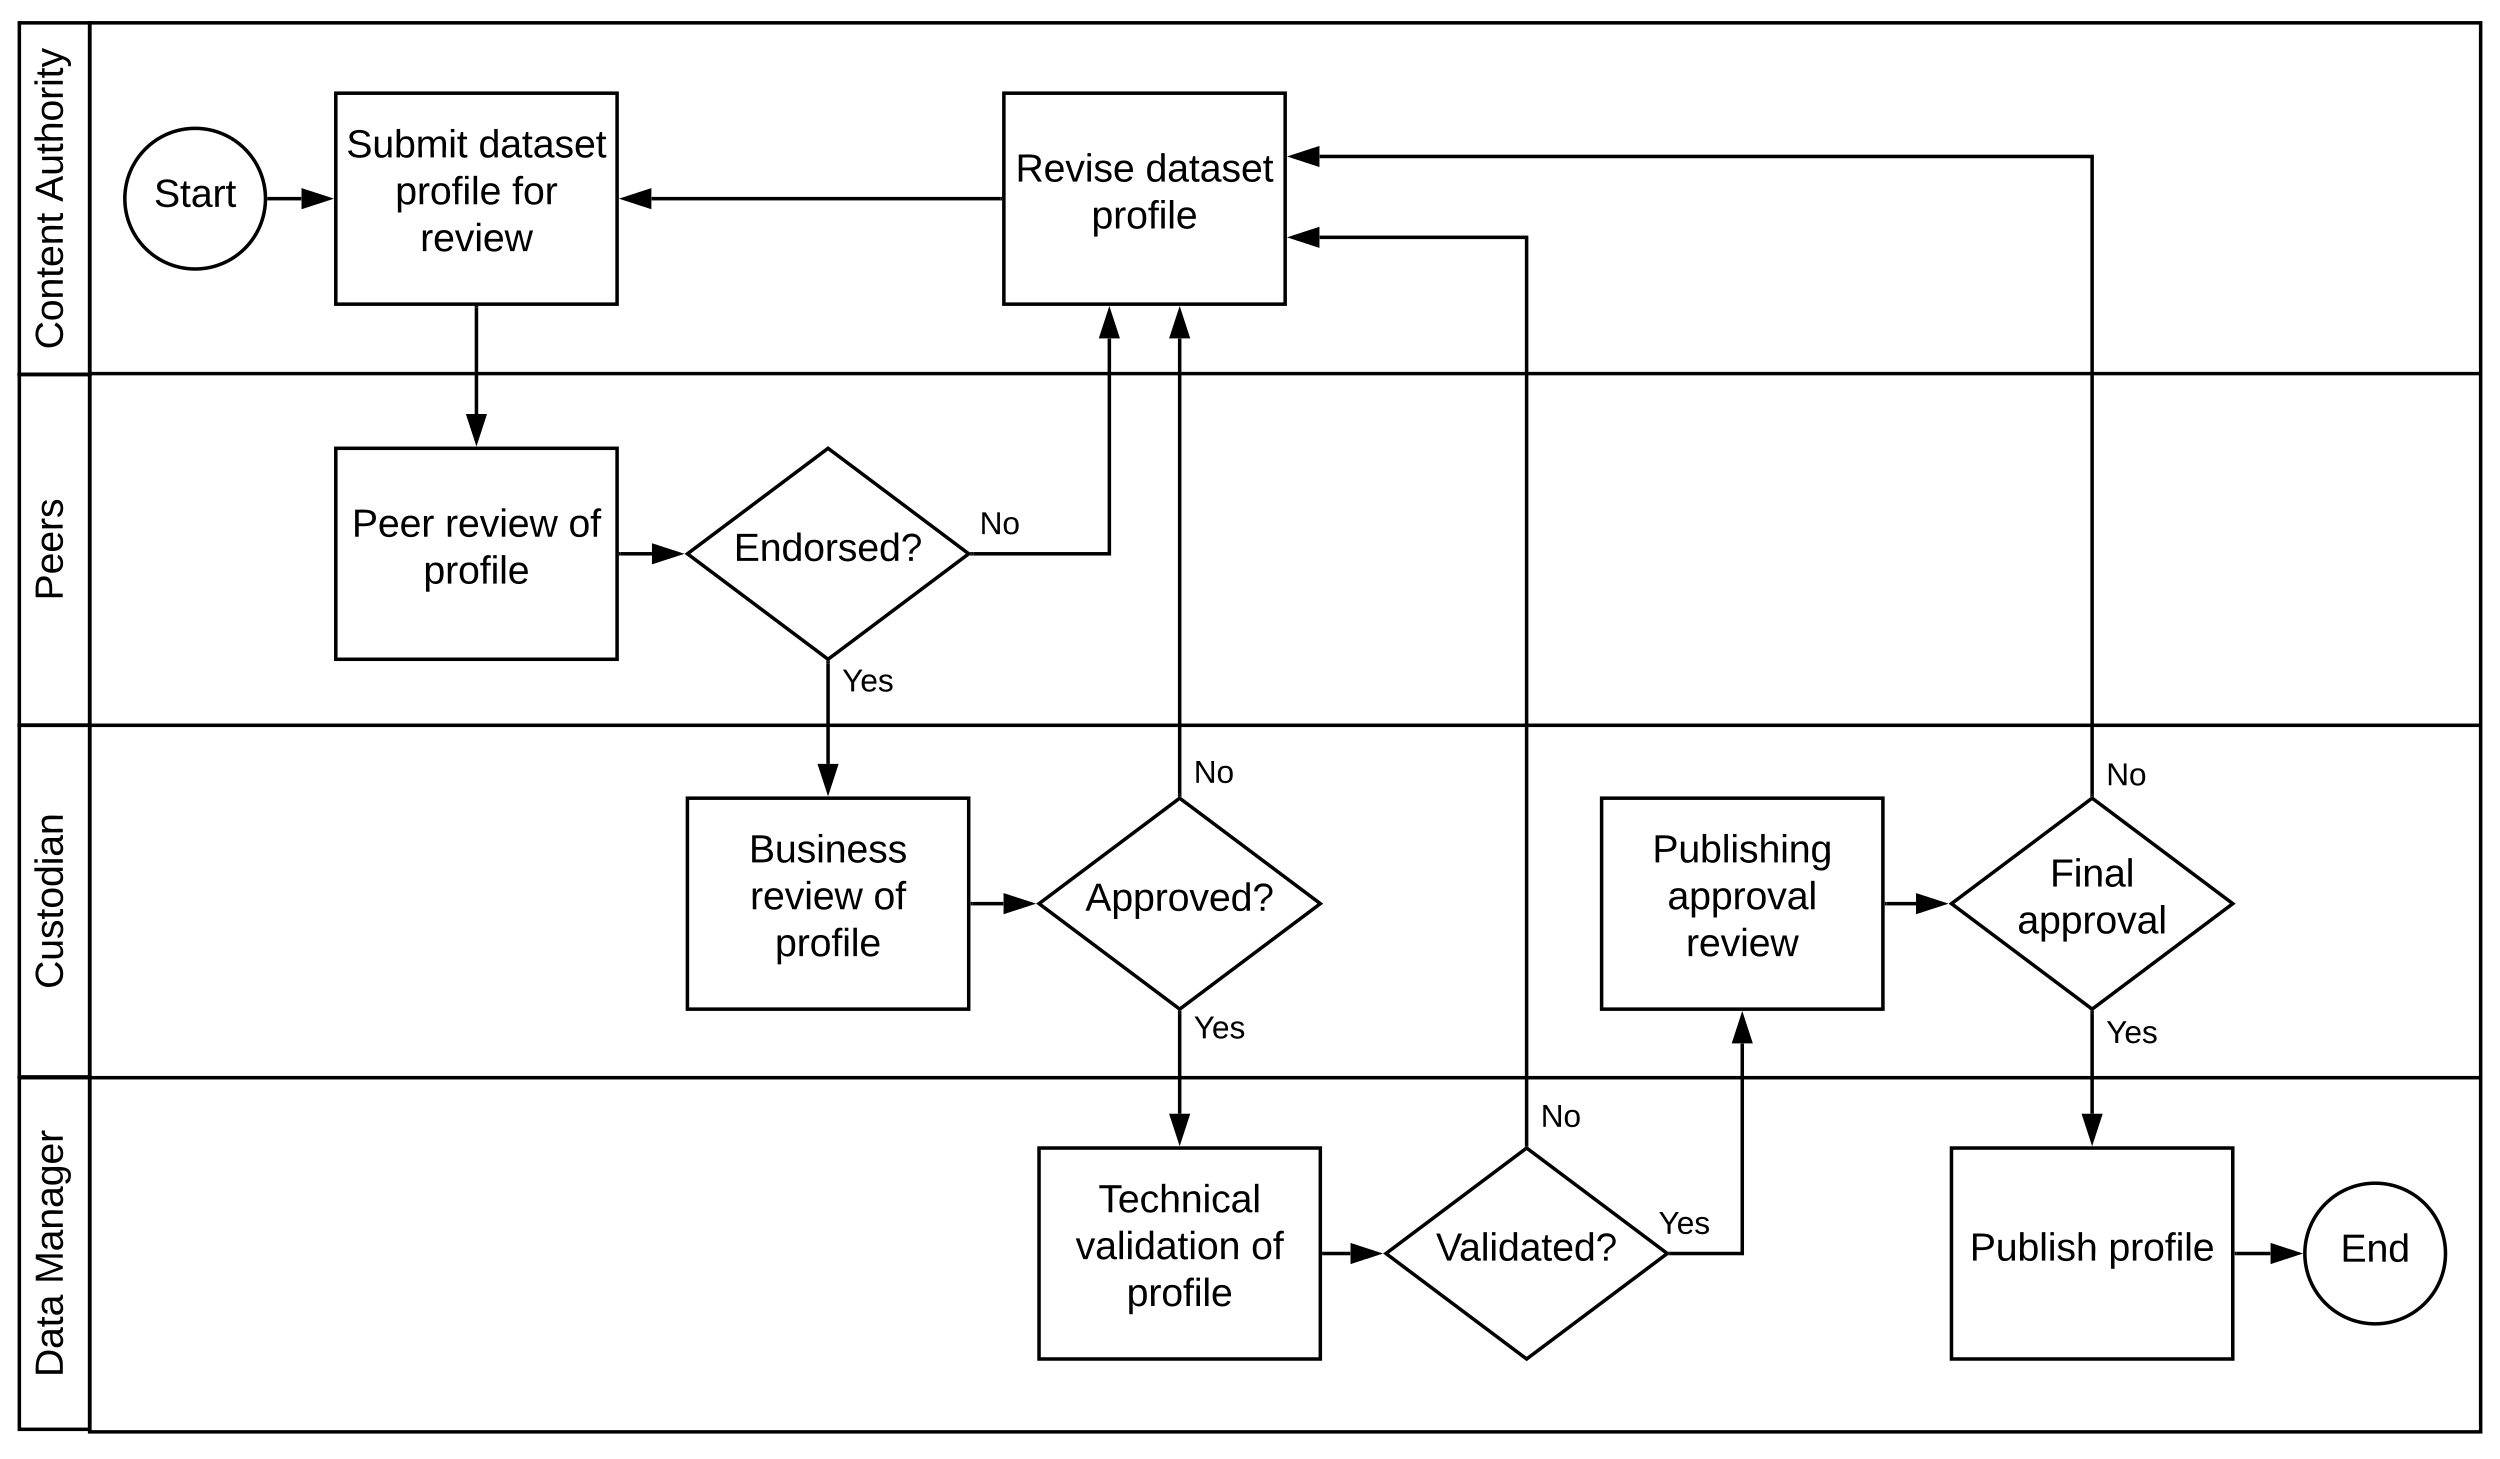 <svg xmlns="http://www.w3.org/2000/svg" xmlns:xlink="http://www.w3.org/1999/xlink" xmlns:lucid="lucid" width="1422" height="830"><g transform="translate(-9 -7)" lucid:page-tab-id="XqSMLgpjne7T"><path d="M0 0h1449.6v1025.5H0z" fill="#fff"/><path d="M60 620h1360v201.45H60zM60 219.5h1360v200.05H60zM60 20h1360v199.5H60zM60 419.55h1360V620H60z" stroke="#000" stroke-width="2" fill-opacity="0"/><path d="M400 461h160v120H400z" stroke="#000" stroke-width="2" fill="#fff"/><use xlink:href="#a" transform="matrix(1,0,0,1,405,466) translate(29.969 31.528)"/><use xlink:href="#b" transform="matrix(1,0,0,1,405,466) translate(30.648 58.194)"/><use xlink:href="#c" transform="matrix(1,0,0,1,405,466) translate(100.833 58.194)"/><use xlink:href="#d" transform="matrix(1,0,0,1,405,466) translate(44.846 84.861)"/><path d="M600 660h160v120H600z" stroke="#000" stroke-width="2" fill="#fff"/><use xlink:href="#e" transform="matrix(1,0,0,1,605,665) translate(28.796 31.528)"/><use xlink:href="#f" transform="matrix(1,0,0,1,605,665) translate(15.833 58.194)"/><use xlink:href="#c" transform="matrix(1,0,0,1,605,665) translate(115.648 58.194)"/><use xlink:href="#d" transform="matrix(1,0,0,1,605,665) translate(44.846 84.861)"/><path d="M200 60h160v120H200z" stroke="#000" stroke-width="2" fill="#fff"/><use xlink:href="#g" transform="matrix(1,0,0,1,205,65) translate(0.988 31.528)"/><use xlink:href="#h" transform="matrix(1,0,0,1,205,65) translate(76.173 31.528)"/><use xlink:href="#i" transform="matrix(1,0,0,1,205,65) translate(28.827 58.194)"/><use xlink:href="#j" transform="matrix(1,0,0,1,205,65) translate(95.309 58.194)"/><use xlink:href="#k" transform="matrix(1,0,0,1,205,65) translate(42.994 84.861)"/><path d="M160 120c0 22.1-17.9 40-40 40s-40-17.9-40-40 17.9-40 40-40 40 17.9 40 40z" stroke="#000" stroke-width="2" fill="#fff"/><use xlink:href="#l" transform="matrix(1,0,0,1,85,85) translate(11.574 39.653)"/><path d="M162 120h18.5" stroke="#000" stroke-width="2" fill="none"/><path d="M162.03 121h-1.1l.07-1-.03-1h1.06z"/><path d="M195.76 120l-14.26 4.64v-9.28z" stroke="#000" stroke-width="2"/><path d="M280 182v60.5" stroke="#000" stroke-width="2" fill="none"/><path d="M281 182.03h-2V181h2z"/><path d="M280 257.76l-4.64-14.26h9.28z" stroke="#000" stroke-width="2"/><path d="M680 461l80 60-80 60-80-60z" stroke="#000" stroke-width="2" fill="#fff"/><use xlink:href="#m" transform="matrix(1,0,0,1,605,466) translate(21.332 59.028)"/><path d="M562 521h17.83" stroke="#000" stroke-width="2" fill="none"/><path d="M562.03 522H561v-2h1.03z"/><path d="M595.1 521l-14.27 4.64v-9.28z" stroke="#000" stroke-width="2"/><path d="M877.34 660l80 60-80 60-80-60z" stroke="#000" stroke-width="2" fill="#fff"/><use xlink:href="#n" transform="matrix(1,0,0,1,802.344,665) translate(23.431 59.028)"/><path d="M680 583.25v57.25" stroke="#000" stroke-width="2" fill="none"/><path d="M680 582.25l1-.75v1.78h-2v-1.78z"/><path d="M680 655.76l-4.64-14.26h9.28z" stroke="#000" stroke-width="2"/><use xlink:href="#o" transform="matrix(1,0,0,1,688,583.2) translate(0 14.4)"/><path d="M762 720h15.18" stroke="#000" stroke-width="2" fill="none"/><path d="M762.03 721H761v-2h1.03z"/><path d="M792.44 720l-14.26 4.64v-9.28z" stroke="#000" stroke-width="2"/><path d="M580 60h160v120H580z" stroke="#000" stroke-width="2" fill="#fff"/><use xlink:href="#p" transform="matrix(1,0,0,1,585,65) translate(1.605 45.278)"/><use xlink:href="#h" transform="matrix(1,0,0,1,585,65) translate(75.556 45.278)"/><use xlink:href="#d" transform="matrix(1,0,0,1,585,65) translate(44.846 71.944)"/><path d="M877.34 657.75V142H759.5" stroke="#000" stroke-width="2" fill="none"/><path d="M878.34 659.5l-1-.75-1 .75v-1.78h2z"/><path d="M744.24 142l14.26-4.64v9.28z" stroke="#000" stroke-width="2"/><use xlink:href="#q" transform="matrix(1,0,0,1,885.344,633.537) translate(0 14.4)"/><path d="M200 262h160v120H200z" stroke="#000" stroke-width="2" fill="#fff"/><use xlink:href="#r" transform="matrix(1,0,0,1,205,267) translate(4.136 45.278)"/><use xlink:href="#b" transform="matrix(1,0,0,1,205,267) translate(57.16 45.278)"/><use xlink:href="#c" transform="matrix(1,0,0,1,205,267) translate(127.346 45.278)"/><use xlink:href="#d" transform="matrix(1,0,0,1,205,267) translate(44.846 71.944)"/><path d="M920 461h160v120H920z" stroke="#000" stroke-width="2" fill="#fff"/><use xlink:href="#s" transform="matrix(1,0,0,1,925,466) translate(23.858 31.528)"/><use xlink:href="#t" transform="matrix(1,0,0,1,925,466) translate(32.469 58.194)"/><use xlink:href="#k" transform="matrix(1,0,0,1,925,466) translate(42.994 84.861)"/><path d="M960 720h40V600.5" stroke="#000" stroke-width="2" fill="none"/><path d="M960.04 721h-2.36l1.33-1-1.32-1h2.36z"/><path d="M1000 585.24l4.64 14.26h-9.28z" stroke="#000" stroke-width="2"/><use xlink:href="#o" transform="matrix(1,0,0,1,952.369,694.4) translate(0 14.4)"/><path d="M1400 720c0 22.1-17.9 40-40 40s-40-17.9-40-40 17.9-40 40-40 40 17.9 40 40z" stroke="#000" stroke-width="2" fill="#fff"/><use xlink:href="#u" transform="matrix(1,0,0,1,1325,685) translate(15.247 39.653)"/><path d="M1199 461l80 60-80 60-80-60z" stroke="#000" stroke-width="2" fill="#fff"/><use xlink:href="#v" transform="matrix(1,0,0,1,1124,466) translate(51.024 45.278)"/><use xlink:href="#w" transform="matrix(1,0,0,1,1124,466) translate(32.474 71.944)"/><path d="M1082 521h16.83" stroke="#000" stroke-width="2" fill="none"/><path d="M1082.03 522H1081v-2h1.03z"/><path d="M1114.1 521l-14.27 4.64v-9.28z" stroke="#000" stroke-width="2"/><path d="M1199 583.25v57.25" stroke="#000" stroke-width="2" fill="none"/><path d="M1200 583.28h-2v-1.78l1 .75 1-.75z"/><path d="M1199 655.76l-4.64-14.26h9.28z" stroke="#000" stroke-width="2"/><use xlink:href="#o" transform="matrix(1,0,0,1,1207,585.867) translate(0 14.4)"/><path d="M1199 458.75V96H759.5" stroke="#000" stroke-width="2" fill="none"/><path d="M1200 460.5l-1-.75-1 .75v-1.78h2z"/><path d="M744.24 96l14.26-4.64v9.28z" stroke="#000" stroke-width="2"/><use xlink:href="#q" transform="matrix(1,0,0,1,1207,439.269) translate(0 14.4)"/><path d="M1119 660h160v120h-160z" stroke="#000" stroke-width="2" fill="#fff"/><use xlink:href="#x" transform="matrix(1,0,0,1,1124,665) translate(5.401 59.028)"/><use xlink:href="#d" transform="matrix(1,0,0,1,1124,665) translate(84.29 59.028)"/><path d="M1281 720h19.5" stroke="#000" stroke-width="2" fill="none"/><path d="M1281.03 721H1280v-2h1.03z"/><path d="M1315.76 720l-14.26 4.64v-9.28z" stroke="#000" stroke-width="2"/><path d="M20 620h40v200H20z" stroke="#000" stroke-width="2" fill-opacity="0"/><use xlink:href="#y" transform="matrix(-1.8369701987210297e-16,-1,1,-1.8369701987210297e-16,25,815) translate(24.722 19.715)"/><use xlink:href="#z" transform="matrix(-1.8369701987210297e-16,-1,1,-1.8369701987210297e-16,25,815) translate(77.747 19.715)"/><path d="M20 220h40v199.55H20z" stroke="#000" stroke-width="2" fill-opacity="0"/><use xlink:href="#A" transform="matrix(-1.8369701987210297e-16,-1,1,-1.8369701987210297e-16,25,414.553) translate(66.019 19.653)"/><path d="M20 20h40v200H20z" stroke="#000" stroke-width="2" fill-opacity="0"/><use xlink:href="#B" transform="matrix(-1.8369701987210297e-16,-1,1,-1.8369701987210297e-16,25,215) translate(9.29 19.715)"/><use xlink:href="#C" transform="matrix(-1.8369701987210297e-16,-1,1,-1.8369701987210297e-16,25,215) translate(93.179 19.715)"/><path d="M20 419.55h40v200H20z" stroke="#000" stroke-width="2" fill-opacity="0"/><use xlink:href="#D" transform="matrix(-1.8369701987210297e-16,-1,1,-1.8369701987210297e-16,25,614.553) translate(45.062 19.715)"/><path d="M578 120H379.5" stroke="#000" stroke-width="2" fill="none"/><path d="M579 121h-1.03v-2H579z"/><path d="M364.24 120l14.26-4.64v9.28z" stroke="#000" stroke-width="2"/><path d="M480 384.25v57.25" stroke="#000" stroke-width="2" fill="none"/><path d="M481 384.28h-2v-1.78l1 .75 1-.75z"/><path d="M480 456.76l-4.64-14.26h9.28z" stroke="#000" stroke-width="2"/><g><use xlink:href="#o" transform="matrix(1,0,0,1,488,385.867) translate(0 14.4)"/></g><path d="M480 262l80 60-80 60-80-60z" stroke="#000" stroke-width="2" fill="#fff"/><g><use xlink:href="#E" transform="matrix(1,0,0,1,405,267) translate(21.332 59.028)"/></g><path d="M362 322h17.83" stroke="#000" stroke-width="2" fill="none"/><path d="M362.03 323H361v-2h1.03z"/><path d="M395.1 322l-14.27 4.64v-9.28z" stroke="#000" stroke-width="2"/><path d="M562.67 322H640V199.5" stroke="#000" stroke-width="2" fill="none"/><path d="M562.7 323h-2.37l1.34-1-1.34-1h2.36z"/><path d="M640 184.24l4.64 14.26h-9.28z" stroke="#000" stroke-width="2"/><g><use xlink:href="#q" transform="matrix(1,0,0,1,566.204,296.4) translate(0 14.4)"/></g><path d="M680 458.75V199.5" stroke="#000" stroke-width="2" fill="none"/><path d="M681 460.5l-1-.75-1 .75v-1.78h2z"/><path d="M680 184.24l4.64 14.26h-9.28z" stroke="#000" stroke-width="2"/><g><use xlink:href="#q" transform="matrix(1,0,0,1,688,437.867) translate(0 14.4)"/></g><defs><path d="M160-131c35 5 61 23 61 61C221 17 115-2 30 0v-248c76 3 177-17 177 60 0 33-19 50-47 57zm-97-11c50-1 110 9 110-42 0-47-63-36-110-37v79zm0 115c55-2 124 14 124-45 0-56-70-42-124-44v89" id="F"/><path d="M84 4C-5 8 30-112 23-190h32v120c0 31 7 50 39 49 72-2 45-101 50-169h31l1 190h-30c-1-10 1-25-2-33-11 22-28 36-60 37" id="G"/><path d="M135-143c-3-34-86-38-87 0 15 53 115 12 119 90S17 21 10-45l28-5c4 36 97 45 98 0-10-56-113-15-118-90-4-57 82-63 122-42 12 7 21 19 24 35" id="H"/><path d="M24-231v-30h32v30H24zM24 0v-190h32V0H24" id="I"/><path d="M117-194c89-4 53 116 60 194h-32v-121c0-31-8-49-39-48C34-167 62-67 57 0H25l-1-190h30c1 10-1 24 2 32 11-22 29-35 61-36" id="J"/><path d="M100-194c63 0 86 42 84 106H49c0 40 14 67 53 68 26 1 43-12 49-29l28 8c-11 28-37 45-77 45C44 4 14-33 15-96c1-61 26-98 85-98zm52 81c6-60-76-77-97-28-3 7-6 17-6 28h103" id="K"/><g id="a"><use transform="matrix(0.062,0,0,0.062,0,0)" xlink:href="#F"/><use transform="matrix(0.062,0,0,0.062,14.815,0)" xlink:href="#G"/><use transform="matrix(0.062,0,0,0.062,27.16,0)" xlink:href="#H"/><use transform="matrix(0.062,0,0,0.062,38.272,0)" xlink:href="#I"/><use transform="matrix(0.062,0,0,0.062,43.148,0)" xlink:href="#J"/><use transform="matrix(0.062,0,0,0.062,55.494,0)" xlink:href="#K"/><use transform="matrix(0.062,0,0,0.062,67.84,0)" xlink:href="#H"/><use transform="matrix(0.062,0,0,0.062,78.951,0)" xlink:href="#H"/></g><path d="M114-163C36-179 61-72 57 0H25l-1-190h30c1 12-1 29 2 39 6-27 23-49 58-41v29" id="L"/><path d="M108 0H70L1-190h34L89-25l56-165h34" id="M"/><path d="M206 0h-36l-40-164L89 0H53L-1-190h32L70-26l43-164h34l41 164 42-164h31" id="N"/><g id="b"><use transform="matrix(0.062,0,0,0.062,0,0)" xlink:href="#L"/><use transform="matrix(0.062,0,0,0.062,7.346,0)" xlink:href="#K"/><use transform="matrix(0.062,0,0,0.062,19.691,0)" xlink:href="#M"/><use transform="matrix(0.062,0,0,0.062,30.802,0)" xlink:href="#I"/><use transform="matrix(0.062,0,0,0.062,35.679,0)" xlink:href="#K"/><use transform="matrix(0.062,0,0,0.062,48.025,0)" xlink:href="#N"/></g><path d="M100-194c62-1 85 37 85 99 1 63-27 99-86 99S16-35 15-95c0-66 28-99 85-99zM99-20c44 1 53-31 53-75 0-43-8-75-51-75s-53 32-53 75 10 74 51 75" id="O"/><path d="M101-234c-31-9-42 10-38 44h38v23H63V0H32v-167H5v-23h27c-7-52 17-82 69-68v24" id="P"/><g id="c"><use transform="matrix(0.062,0,0,0.062,0,0)" xlink:href="#O"/><use transform="matrix(0.062,0,0,0.062,12.346,0)" xlink:href="#P"/></g><path d="M115-194c55 1 70 41 70 98S169 2 115 4C84 4 66-9 55-30l1 105H24l-1-265h31l2 30c10-21 28-34 59-34zm-8 174c40 0 45-34 45-75s-6-73-45-74c-42 0-51 32-51 76 0 43 10 73 51 73" id="Q"/><path d="M24 0v-261h32V0H24" id="R"/><g id="d"><use transform="matrix(0.062,0,0,0.062,0,0)" xlink:href="#Q"/><use transform="matrix(0.062,0,0,0.062,12.346,0)" xlink:href="#L"/><use transform="matrix(0.062,0,0,0.062,19.691,0)" xlink:href="#O"/><use transform="matrix(0.062,0,0,0.062,32.037,0)" xlink:href="#P"/><use transform="matrix(0.062,0,0,0.062,38.21,0)" xlink:href="#I"/><use transform="matrix(0.062,0,0,0.062,43.086,0)" xlink:href="#R"/><use transform="matrix(0.062,0,0,0.062,47.963,0)" xlink:href="#K"/></g><path d="M127-220V0H93v-220H8v-28h204v28h-85" id="S"/><path d="M96-169c-40 0-48 33-48 73s9 75 48 75c24 0 41-14 43-38l32 2c-6 37-31 61-74 61-59 0-76-41-82-99-10-93 101-131 147-64 4 7 5 14 7 22l-32 3c-4-21-16-35-41-35" id="T"/><path d="M106-169C34-169 62-67 57 0H25v-261h32l-1 103c12-21 28-36 61-36 89 0 53 116 60 194h-32v-121c2-32-8-49-39-48" id="U"/><path d="M141-36C126-15 110 5 73 4 37 3 15-17 15-53c-1-64 63-63 125-63 3-35-9-54-41-54-24 1-41 7-42 31l-33-3c5-37 33-52 76-52 45 0 72 20 72 64v82c-1 20 7 32 28 27v20c-31 9-61-2-59-35zM48-53c0 20 12 33 32 33 41-3 63-29 60-74-43 2-92-5-92 41" id="V"/><g id="e"><use transform="matrix(0.062,0,0,0.062,0,0)" xlink:href="#S"/><use transform="matrix(0.062,0,0,0.062,11.049,0)" xlink:href="#K"/><use transform="matrix(0.062,0,0,0.062,23.395,0)" xlink:href="#T"/><use transform="matrix(0.062,0,0,0.062,34.506,0)" xlink:href="#U"/><use transform="matrix(0.062,0,0,0.062,46.852,0)" xlink:href="#J"/><use transform="matrix(0.062,0,0,0.062,59.198,0)" xlink:href="#I"/><use transform="matrix(0.062,0,0,0.062,64.074,0)" xlink:href="#T"/><use transform="matrix(0.062,0,0,0.062,75.185,0)" xlink:href="#V"/><use transform="matrix(0.062,0,0,0.062,87.531,0)" xlink:href="#R"/></g><path d="M85-194c31 0 48 13 60 33l-1-100h32l1 261h-30c-2-10 0-23-3-31C134-8 116 4 85 4 32 4 16-35 15-94c0-66 23-100 70-100zm9 24c-40 0-46 34-46 75 0 40 6 74 45 74 42 0 51-32 51-76 0-42-9-74-50-73" id="W"/><path d="M59-47c-2 24 18 29 38 22v24C64 9 27 4 27-40v-127H5v-23h24l9-43h21v43h35v23H59v120" id="X"/><g id="f"><use transform="matrix(0.062,0,0,0.062,0,0)" xlink:href="#M"/><use transform="matrix(0.062,0,0,0.062,11.111,0)" xlink:href="#V"/><use transform="matrix(0.062,0,0,0.062,23.457,0)" xlink:href="#R"/><use transform="matrix(0.062,0,0,0.062,28.333,0)" xlink:href="#I"/><use transform="matrix(0.062,0,0,0.062,33.21,0)" xlink:href="#W"/><use transform="matrix(0.062,0,0,0.062,45.556,0)" xlink:href="#V"/><use transform="matrix(0.062,0,0,0.062,57.901,0)" xlink:href="#X"/><use transform="matrix(0.062,0,0,0.062,64.074,0)" xlink:href="#I"/><use transform="matrix(0.062,0,0,0.062,68.951,0)" xlink:href="#O"/><use transform="matrix(0.062,0,0,0.062,81.296,0)" xlink:href="#J"/></g><path d="M185-189c-5-48-123-54-124 2 14 75 158 14 163 119 3 78-121 87-175 55-17-10-28-26-33-46l33-7c5 56 141 63 141-1 0-78-155-14-162-118-5-82 145-84 179-34 5 7 8 16 11 25" id="Y"/><path d="M115-194c53 0 69 39 70 98 0 66-23 100-70 100C84 3 66-7 56-30L54 0H23l1-261h32v101c10-23 28-34 59-34zm-8 174c40 0 45-34 45-75 0-40-5-75-45-74-42 0-51 32-51 76 0 43 10 73 51 73" id="Z"/><path d="M210-169c-67 3-38 105-44 169h-31v-121c0-29-5-50-35-48C34-165 62-65 56 0H25l-1-190h30c1 10-1 24 2 32 10-44 99-50 107 0 11-21 27-35 58-36 85-2 47 119 55 194h-31v-121c0-29-5-49-35-48" id="aa"/><g id="g"><use transform="matrix(0.062,0,0,0.062,0,0)" xlink:href="#Y"/><use transform="matrix(0.062,0,0,0.062,14.815,0)" xlink:href="#G"/><use transform="matrix(0.062,0,0,0.062,27.16,0)" xlink:href="#Z"/><use transform="matrix(0.062,0,0,0.062,39.506,0)" xlink:href="#aa"/><use transform="matrix(0.062,0,0,0.062,57.963,0)" xlink:href="#I"/><use transform="matrix(0.062,0,0,0.062,62.84,0)" xlink:href="#X"/></g><g id="h"><use transform="matrix(0.062,0,0,0.062,0,0)" xlink:href="#W"/><use transform="matrix(0.062,0,0,0.062,12.346,0)" xlink:href="#V"/><use transform="matrix(0.062,0,0,0.062,24.691,0)" xlink:href="#X"/><use transform="matrix(0.062,0,0,0.062,30.864,0)" xlink:href="#V"/><use transform="matrix(0.062,0,0,0.062,43.21,0)" xlink:href="#H"/><use transform="matrix(0.062,0,0,0.062,54.321,0)" xlink:href="#K"/><use transform="matrix(0.062,0,0,0.062,66.667,0)" xlink:href="#X"/></g><g id="i"><use transform="matrix(0.062,0,0,0.062,0,0)" xlink:href="#Q"/><use transform="matrix(0.062,0,0,0.062,12.346,0)" xlink:href="#L"/><use transform="matrix(0.062,0,0,0.062,19.691,0)" xlink:href="#O"/><use transform="matrix(0.062,0,0,0.062,32.037,0)" xlink:href="#P"/><use transform="matrix(0.062,0,0,0.062,38.21,0)" xlink:href="#I"/><use transform="matrix(0.062,0,0,0.062,43.086,0)" xlink:href="#R"/><use transform="matrix(0.062,0,0,0.062,47.963,0)" xlink:href="#K"/></g><g id="j"><use transform="matrix(0.062,0,0,0.062,0,0)" xlink:href="#P"/><use transform="matrix(0.062,0,0,0.062,6.173,0)" xlink:href="#O"/><use transform="matrix(0.062,0,0,0.062,18.519,0)" xlink:href="#L"/></g><g id="k"><use transform="matrix(0.062,0,0,0.062,0,0)" xlink:href="#L"/><use transform="matrix(0.062,0,0,0.062,7.346,0)" xlink:href="#K"/><use transform="matrix(0.062,0,0,0.062,19.691,0)" xlink:href="#M"/><use transform="matrix(0.062,0,0,0.062,30.802,0)" xlink:href="#I"/><use transform="matrix(0.062,0,0,0.062,35.679,0)" xlink:href="#K"/><use transform="matrix(0.062,0,0,0.062,48.025,0)" xlink:href="#N"/></g><g id="l"><use transform="matrix(0.062,0,0,0.062,0,0)" xlink:href="#Y"/><use transform="matrix(0.062,0,0,0.062,14.815,0)" xlink:href="#X"/><use transform="matrix(0.062,0,0,0.062,20.988,0)" xlink:href="#V"/><use transform="matrix(0.062,0,0,0.062,33.333,0)" xlink:href="#L"/><use transform="matrix(0.062,0,0,0.062,40.679,0)" xlink:href="#X"/></g><path d="M205 0l-28-72H64L36 0H1l101-248h38L239 0h-34zm-38-99l-47-123c-12 45-31 82-46 123h93" id="ab"/><path d="M103-251c84 0 111 97 45 133-19 10-37 24-39 52H78c0-63 77-55 77-114 0-30-21-42-52-43-32 0-53 17-56 46l-32-2c7-45 34-72 88-72zM77 0v-35h34V0H77" id="ac"/><g id="m"><use transform="matrix(0.062,0,0,0.062,0,0)" xlink:href="#ab"/><use transform="matrix(0.062,0,0,0.062,14.815,0)" xlink:href="#Q"/><use transform="matrix(0.062,0,0,0.062,27.16,0)" xlink:href="#Q"/><use transform="matrix(0.062,0,0,0.062,39.506,0)" xlink:href="#L"/><use transform="matrix(0.062,0,0,0.062,46.852,0)" xlink:href="#O"/><use transform="matrix(0.062,0,0,0.062,59.198,0)" xlink:href="#M"/><use transform="matrix(0.062,0,0,0.062,70.309,0)" xlink:href="#K"/><use transform="matrix(0.062,0,0,0.062,82.654,0)" xlink:href="#W"/><use transform="matrix(0.062,0,0,0.062,95,0)" xlink:href="#ac"/></g><path d="M137 0h-34L2-248h35l83 218 83-218h36" id="ad"/><g id="n"><use transform="matrix(0.062,0,0,0.062,0,0)" xlink:href="#ad"/><use transform="matrix(0.062,0,0,0.062,13.148,0)" xlink:href="#V"/><use transform="matrix(0.062,0,0,0.062,25.494,0)" xlink:href="#R"/><use transform="matrix(0.062,0,0,0.062,30.37,0)" xlink:href="#I"/><use transform="matrix(0.062,0,0,0.062,35.247,0)" xlink:href="#W"/><use transform="matrix(0.062,0,0,0.062,47.593,0)" xlink:href="#V"/><use transform="matrix(0.062,0,0,0.062,59.938,0)" xlink:href="#X"/><use transform="matrix(0.062,0,0,0.062,66.111,0)" xlink:href="#K"/><use transform="matrix(0.062,0,0,0.062,78.457,0)" xlink:href="#W"/><use transform="matrix(0.062,0,0,0.062,90.802,0)" xlink:href="#ac"/></g><path d="M137-103V0h-34v-103L8-248h37l75 118 75-118h37" id="ae"/><g id="o"><use transform="matrix(0.05,0,0,0.05,0,0)" xlink:href="#ae"/><use transform="matrix(0.05,0,0,0.05,10.35,0)" xlink:href="#K"/><use transform="matrix(0.05,0,0,0.05,20.35,0)" xlink:href="#H"/></g><path d="M233-177c-1 41-23 64-60 70L243 0h-38l-65-103H63V0H30v-248c88 3 205-21 203 71zM63-129c60-2 137 13 137-47 0-61-80-42-137-45v92" id="af"/><g id="p"><use transform="matrix(0.062,0,0,0.062,0,0)" xlink:href="#af"/><use transform="matrix(0.062,0,0,0.062,15.988,0)" xlink:href="#K"/><use transform="matrix(0.062,0,0,0.062,28.333,0)" xlink:href="#M"/><use transform="matrix(0.062,0,0,0.062,39.444,0)" xlink:href="#I"/><use transform="matrix(0.062,0,0,0.062,44.321,0)" xlink:href="#H"/><use transform="matrix(0.062,0,0,0.062,55.432,0)" xlink:href="#K"/></g><path d="M190 0L58-211 59 0H30v-248h39L202-35l-2-213h31V0h-41" id="ag"/><g id="q"><use transform="matrix(0.05,0,0,0.05,0,0)" xlink:href="#ag"/><use transform="matrix(0.05,0,0,0.05,12.95,0)" xlink:href="#O"/></g><path d="M30-248c87 1 191-15 191 75 0 78-77 80-158 76V0H30v-248zm33 125c57 0 124 11 124-50 0-59-68-47-124-48v98" id="ah"/><g id="r"><use transform="matrix(0.062,0,0,0.062,0,0)" xlink:href="#ah"/><use transform="matrix(0.062,0,0,0.062,14.815,0)" xlink:href="#K"/><use transform="matrix(0.062,0,0,0.062,27.16,0)" xlink:href="#K"/><use transform="matrix(0.062,0,0,0.062,39.506,0)" xlink:href="#L"/></g><path d="M177-190C167-65 218 103 67 71c-23-6-38-20-44-43l32-5c15 47 100 32 89-28v-30C133-14 115 1 83 1 29 1 15-40 15-95c0-56 16-97 71-98 29-1 48 16 59 35 1-10 0-23 2-32h30zM94-22c36 0 50-32 50-73 0-42-14-75-50-75-39 0-46 34-46 75s6 73 46 73" id="ai"/><g id="s"><use transform="matrix(0.062,0,0,0.062,0,0)" xlink:href="#ah"/><use transform="matrix(0.062,0,0,0.062,14.815,0)" xlink:href="#G"/><use transform="matrix(0.062,0,0,0.062,27.16,0)" xlink:href="#Z"/><use transform="matrix(0.062,0,0,0.062,39.506,0)" xlink:href="#R"/><use transform="matrix(0.062,0,0,0.062,44.383,0)" xlink:href="#I"/><use transform="matrix(0.062,0,0,0.062,49.259,0)" xlink:href="#H"/><use transform="matrix(0.062,0,0,0.062,60.37,0)" xlink:href="#U"/><use transform="matrix(0.062,0,0,0.062,72.716,0)" xlink:href="#I"/><use transform="matrix(0.062,0,0,0.062,77.593,0)" xlink:href="#J"/><use transform="matrix(0.062,0,0,0.062,89.938,0)" xlink:href="#ai"/></g><g id="t"><use transform="matrix(0.062,0,0,0.062,0,0)" xlink:href="#V"/><use transform="matrix(0.062,0,0,0.062,12.346,0)" xlink:href="#Q"/><use transform="matrix(0.062,0,0,0.062,24.691,0)" xlink:href="#Q"/><use transform="matrix(0.062,0,0,0.062,37.037,0)" xlink:href="#L"/><use transform="matrix(0.062,0,0,0.062,44.383,0)" xlink:href="#O"/><use transform="matrix(0.062,0,0,0.062,56.728,0)" xlink:href="#M"/><use transform="matrix(0.062,0,0,0.062,67.84,0)" xlink:href="#V"/><use transform="matrix(0.062,0,0,0.062,80.185,0)" xlink:href="#R"/></g><path d="M30 0v-248h187v28H63v79h144v27H63v87h162V0H30" id="aj"/><g id="u"><use transform="matrix(0.062,0,0,0.062,0,0)" xlink:href="#aj"/><use transform="matrix(0.062,0,0,0.062,14.815,0)" xlink:href="#J"/><use transform="matrix(0.062,0,0,0.062,27.16,0)" xlink:href="#W"/></g><path d="M63-220v92h138v28H63V0H30v-248h175v28H63" id="ak"/><g id="v"><use transform="matrix(0.062,0,0,0.062,0,0)" xlink:href="#ak"/><use transform="matrix(0.062,0,0,0.062,13.519,0)" xlink:href="#I"/><use transform="matrix(0.062,0,0,0.062,18.395,0)" xlink:href="#J"/><use transform="matrix(0.062,0,0,0.062,30.741,0)" xlink:href="#V"/><use transform="matrix(0.062,0,0,0.062,43.086,0)" xlink:href="#R"/></g><g id="w"><use transform="matrix(0.062,0,0,0.062,0,0)" xlink:href="#V"/><use transform="matrix(0.062,0,0,0.062,12.346,0)" xlink:href="#Q"/><use transform="matrix(0.062,0,0,0.062,24.691,0)" xlink:href="#Q"/><use transform="matrix(0.062,0,0,0.062,37.037,0)" xlink:href="#L"/><use transform="matrix(0.062,0,0,0.062,44.383,0)" xlink:href="#O"/><use transform="matrix(0.062,0,0,0.062,56.728,0)" xlink:href="#M"/><use transform="matrix(0.062,0,0,0.062,67.84,0)" xlink:href="#V"/><use transform="matrix(0.062,0,0,0.062,80.185,0)" xlink:href="#R"/></g><g id="x"><use transform="matrix(0.062,0,0,0.062,0,0)" xlink:href="#ah"/><use transform="matrix(0.062,0,0,0.062,14.815,0)" xlink:href="#G"/><use transform="matrix(0.062,0,0,0.062,27.16,0)" xlink:href="#Z"/><use transform="matrix(0.062,0,0,0.062,39.506,0)" xlink:href="#R"/><use transform="matrix(0.062,0,0,0.062,44.383,0)" xlink:href="#I"/><use transform="matrix(0.062,0,0,0.062,49.259,0)" xlink:href="#H"/><use transform="matrix(0.062,0,0,0.062,60.37,0)" xlink:href="#U"/></g><path d="M30-248c118-7 216 8 213 122C240-48 200 0 122 0H30v-248zM63-27c89 8 146-16 146-99s-60-101-146-95v194" id="al"/><g id="y"><use transform="matrix(0.062,0,0,0.062,0,0)" xlink:href="#al"/><use transform="matrix(0.062,0,0,0.062,15.988,0)" xlink:href="#V"/><use transform="matrix(0.062,0,0,0.062,28.333,0)" xlink:href="#X"/><use transform="matrix(0.062,0,0,0.062,34.506,0)" xlink:href="#V"/></g><path d="M240 0l2-218c-23 76-54 145-80 218h-23L58-218 59 0H30v-248h44l77 211c21-75 51-140 76-211h43V0h-30" id="am"/><g id="z"><use transform="matrix(0.062,0,0,0.062,0,0)" xlink:href="#am"/><use transform="matrix(0.062,0,0,0.062,18.457,0)" xlink:href="#V"/><use transform="matrix(0.062,0,0,0.062,30.802,0)" xlink:href="#J"/><use transform="matrix(0.062,0,0,0.062,43.148,0)" xlink:href="#V"/><use transform="matrix(0.062,0,0,0.062,55.494,0)" xlink:href="#ai"/><use transform="matrix(0.062,0,0,0.062,67.84,0)" xlink:href="#K"/><use transform="matrix(0.062,0,0,0.062,80.185,0)" xlink:href="#L"/></g><g id="A"><use transform="matrix(0.062,0,0,0.062,0,0)" xlink:href="#ah"/><use transform="matrix(0.062,0,0,0.062,14.815,0)" xlink:href="#K"/><use transform="matrix(0.062,0,0,0.062,27.16,0)" xlink:href="#K"/><use transform="matrix(0.062,0,0,0.062,39.506,0)" xlink:href="#L"/><use transform="matrix(0.062,0,0,0.062,46.852,0)" xlink:href="#H"/></g><path d="M212-179c-10-28-35-45-73-45-59 0-87 40-87 99 0 60 29 101 89 101 43 0 62-24 78-52l27 14C228-24 195 4 139 4 59 4 22-46 18-125c-6-104 99-153 187-111 19 9 31 26 39 46" id="an"/><g id="B"><use transform="matrix(0.062,0,0,0.062,0,0)" xlink:href="#an"/><use transform="matrix(0.062,0,0,0.062,15.988,0)" xlink:href="#O"/><use transform="matrix(0.062,0,0,0.062,28.333,0)" xlink:href="#J"/><use transform="matrix(0.062,0,0,0.062,40.679,0)" xlink:href="#X"/><use transform="matrix(0.062,0,0,0.062,46.852,0)" xlink:href="#K"/><use transform="matrix(0.062,0,0,0.062,59.198,0)" xlink:href="#J"/><use transform="matrix(0.062,0,0,0.062,71.543,0)" xlink:href="#X"/></g><path d="M179-190L93 31C79 59 56 82 12 73V49c39 6 53-20 64-50L1-190h34L92-34l54-156h33" id="ao"/><g id="C"><use transform="matrix(0.062,0,0,0.062,0,0)" xlink:href="#ab"/><use transform="matrix(0.062,0,0,0.062,14.815,0)" xlink:href="#G"/><use transform="matrix(0.062,0,0,0.062,27.16,0)" xlink:href="#X"/><use transform="matrix(0.062,0,0,0.062,33.333,0)" xlink:href="#U"/><use transform="matrix(0.062,0,0,0.062,45.679,0)" xlink:href="#O"/><use transform="matrix(0.062,0,0,0.062,58.025,0)" xlink:href="#L"/><use transform="matrix(0.062,0,0,0.062,65.37,0)" xlink:href="#I"/><use transform="matrix(0.062,0,0,0.062,70.247,0)" xlink:href="#X"/><use transform="matrix(0.062,0,0,0.062,76.42,0)" xlink:href="#ao"/></g><g id="D"><use transform="matrix(0.062,0,0,0.062,0,0)" xlink:href="#an"/><use transform="matrix(0.062,0,0,0.062,15.988,0)" xlink:href="#G"/><use transform="matrix(0.062,0,0,0.062,28.333,0)" xlink:href="#H"/><use transform="matrix(0.062,0,0,0.062,39.444,0)" xlink:href="#X"/><use transform="matrix(0.062,0,0,0.062,45.617,0)" xlink:href="#O"/><use transform="matrix(0.062,0,0,0.062,57.963,0)" xlink:href="#W"/><use transform="matrix(0.062,0,0,0.062,70.309,0)" xlink:href="#I"/><use transform="matrix(0.062,0,0,0.062,75.185,0)" xlink:href="#V"/><use transform="matrix(0.062,0,0,0.062,87.531,0)" xlink:href="#J"/></g><g id="E"><use transform="matrix(0.062,0,0,0.062,0,0)" xlink:href="#aj"/><use transform="matrix(0.062,0,0,0.062,14.815,0)" xlink:href="#J"/><use transform="matrix(0.062,0,0,0.062,27.16,0)" xlink:href="#W"/><use transform="matrix(0.062,0,0,0.062,39.506,0)" xlink:href="#O"/><use transform="matrix(0.062,0,0,0.062,51.852,0)" xlink:href="#L"/><use transform="matrix(0.062,0,0,0.062,59.198,0)" xlink:href="#H"/><use transform="matrix(0.062,0,0,0.062,70.309,0)" xlink:href="#K"/><use transform="matrix(0.062,0,0,0.062,82.654,0)" xlink:href="#W"/><use transform="matrix(0.062,0,0,0.062,95,0)" xlink:href="#ac"/></g></defs></g></svg>